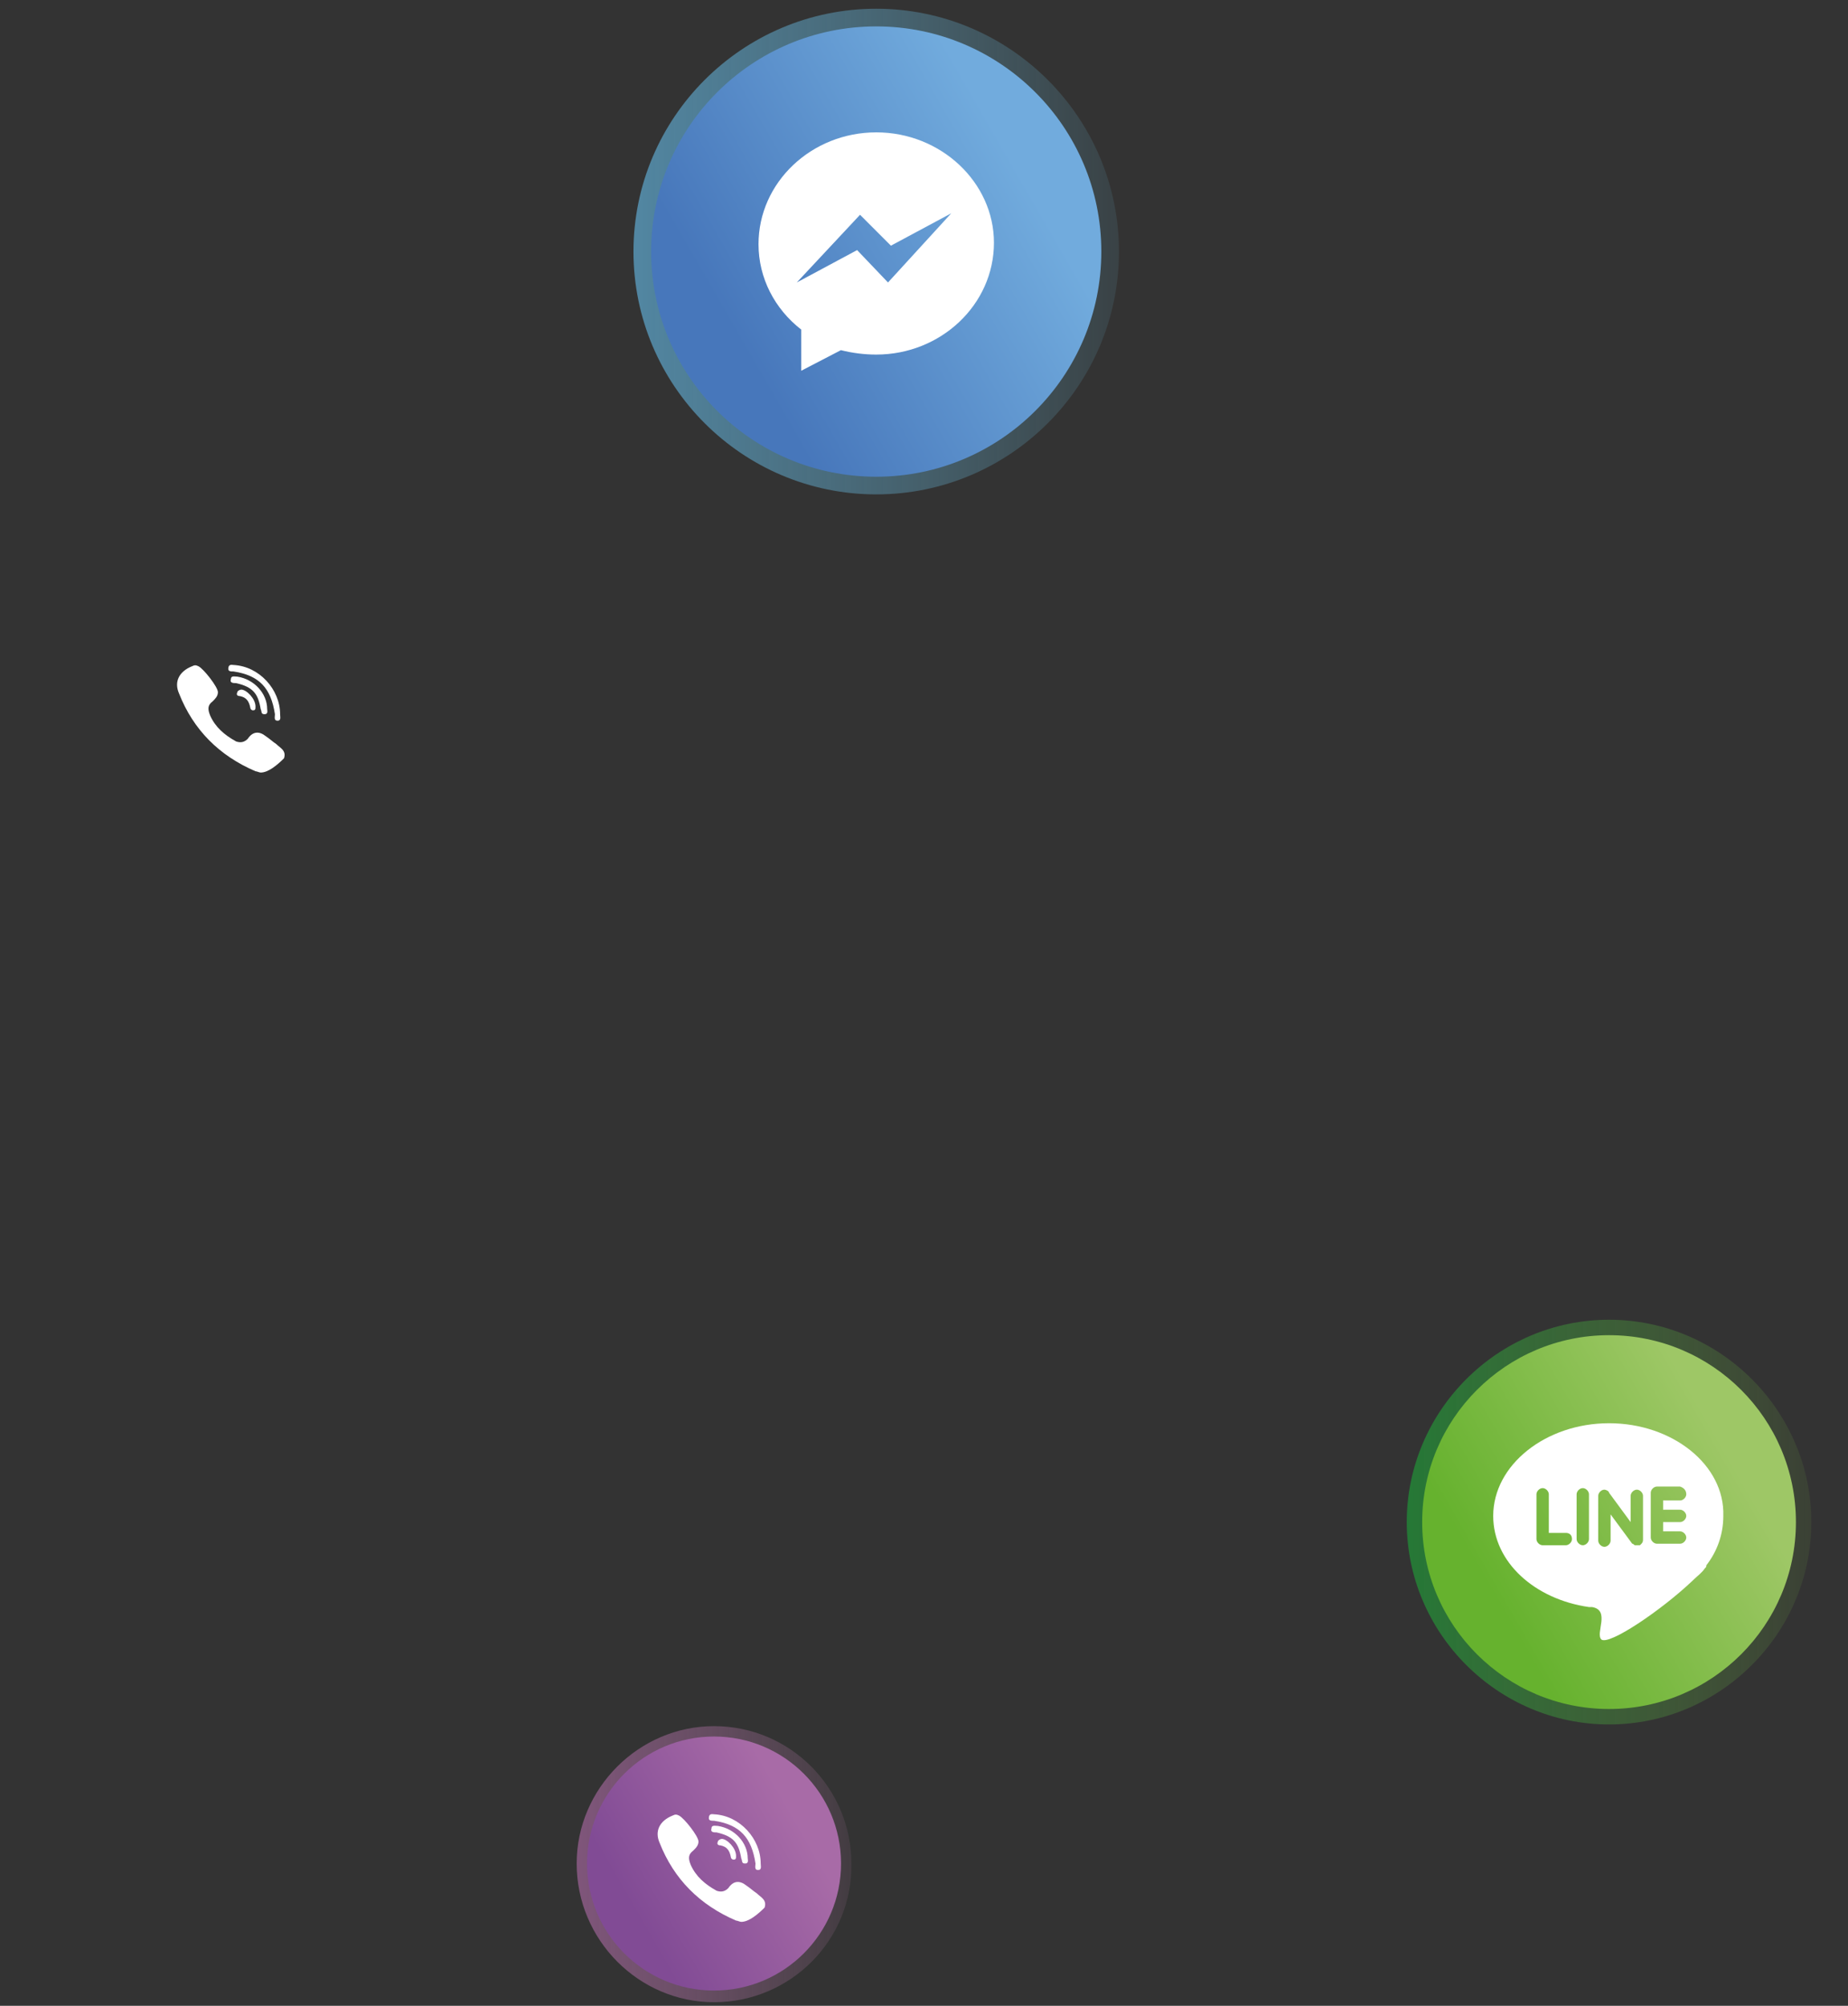 <svg width="423" height="459" xmlns="http://www.w3.org/2000/svg">
 <rect width="100%" height="100%" fill="#333333" stroke="none"/>
 <defs>
  <linearGradient id="paint0_linear" x1="0" y1="0.5" x2="1.004" y2="0.5">
   <stop stop-color="#B26CAA" stop-opacity="0.6"/>
   <stop offset="1" stop-color="#CB89BB" stop-opacity="0.1"/>
  </linearGradient>
  <linearGradient id="paint1_linear" x1="0.821" y1="0.318" x2="0.184" y2="0.686">
   <stop offset="0.001" stop-color="#A86BA7"/>
   <stop offset="1" stop-color="#814B95"/>
  </linearGradient>
  <linearGradient id="paint2_linear" x1="0" y1="0.5" x2="1.001" y2="0.5">
   <stop stop-color="#1CA638" stop-opacity="0.6"/>
   <stop offset="1" stop-color="#7DBB46" stop-opacity="0.1"/>
  </linearGradient>
  <linearGradient id="paint3_linear" x1="0.818" y1="0.317" x2="0.183" y2="0.684">
   <stop stop-color="#9EC766"/>
   <stop offset="1" stop-color="#66B22E"/>
  </linearGradient>
  <linearGradient id="paint4_linear" x1="0" y1="0.5" x2="1.001" y2="0.5">
   <stop stop-color="#66BEEC" stop-opacity="0.6"/>
   <stop offset="1" stop-color="#73CAEB" stop-opacity="0.1"/>
  </linearGradient>
  <linearGradient id="paint5_linear" x1="0.817" y1="0.318" x2="0.184" y2="0.683">
   <stop stop-color="#71ABDD"/>
   <stop offset="1" stop-color="#4777BB"/>
  </linearGradient>
 </defs>
 <g>
  <title>background</title>
  <rect x="-1" y="-1" width="425" height="461" id="canvas_background" fill="none"/>
 </g>
 <g>
  <title>Layer 1</title>
  <path d="m163.44,458.175c-17.2,0 -31.44,-14.237 -31.44,-31.736c0,-17.202 14.24,-31.439 31.44,-31.439c17.5,0 31.44,14.237 31.44,31.439c0.29,17.499 -13.94,31.736 -31.44,31.736zm0,-59.912c-15.72,0 -28.18,12.753 -28.18,28.176c0,15.72 12.76,28.177 28.18,28.177c15.72,0 28.18,-12.754 28.18,-28.177c0.29,-15.423 -12.46,-28.176 -28.18,-28.176z" fill="url(#paint0_linear)" id="svg_1"/>
  <path d="m163.44,455.506c16.05,0 29.07,-13.014 29.07,-29.067c0,-16.053 -13.02,-29.066 -29.07,-29.066c-16.05,0 -29.07,13.013 -29.07,29.066c0,16.053 13.02,29.067 29.07,29.067z" fill="url(#paint1_linear)" id="svg_2"/>
  <path d="m163.44,415.168c5.93,0.296 10.68,5.635 10.68,11.27c0,0.594 0.29,1.483 -0.6,1.483c-0.89,0 -0.59,-0.889 -0.59,-1.483c-0.89,-5.932 -3.56,-8.898 -9.49,-9.787c-0.59,0 -1.19,0 -1.19,-0.593c0,-1.187 0.89,-0.89 1.19,-0.89z" fill="white" id="svg_3"/>
  <path d="m171.15,425.251c0,0.297 0.3,1.187 -0.59,1.187c-0.89,0 -0.6,-0.593 -0.89,-1.187c-0.6,-3.559 -1.78,-5.042 -5.64,-5.932c-0.59,0 -1.48,0 -1.18,-0.889c0,-0.89 0.89,-0.593 1.48,-0.593c3.85,0.593 6.82,3.855 6.82,7.414z" fill="white" id="svg_4"/>
  <path d="m168.48,424.658c0,0.594 0,0.89 -0.59,0.89c-0.3,0 -0.6,-0.296 -0.6,-0.593c-0.29,-1.483 -0.88,-2.373 -2.37,-2.669c-0.59,0 -0.89,-0.297 -0.59,-0.89c0,-0.297 0.59,-0.593 0.89,-0.593c1.19,0 3.26,2.076 3.26,3.855z" fill="white" id="svg_5"/>
  <path d="m169.67,439.785c-0.3,0 -0.89,-0.296 -1.19,-0.296c-8.3,-3.559 -14.24,-9.491 -17.5,-17.796c-1.18,-2.669 0,-5.042 2.97,-6.228c0.59,-0.297 0.89,-0.297 1.48,0c1.19,0.593 4.45,4.745 4.45,5.932c0,0.889 -0.59,1.483 -1.19,2.076c-1.18,0.889 -1.18,1.779 -0.59,3.262c1.19,2.67 3.26,4.449 5.93,5.932c0.89,0.297 1.78,0.297 2.67,-0.593c1.19,-1.78 2.67,-1.78 4.15,-0.593c0.89,0.593 1.49,1.186 2.38,1.779c0.89,0.89 2.37,1.483 1.78,3.263c-1.49,1.483 -3.56,3.262 -5.34,3.262z" fill="white" id="svg_6"/>
  <path d="m368.31,394.61c-25.46,0 -46.31,-20.855 -46.31,-46.305c0,-25.45 20.85,-46.305 46.31,-46.305c25.45,0 46.3,20.855 46.3,46.305c0,25.45 -20.85,46.305 -46.3,46.305zm0,-87.661c-22.98,0 -41.36,18.38 -41.36,41.356c0,22.976 18.73,41.71 41.71,41.71c22.97,0 41.71,-18.734 41.71,-41.71c-0.35,-22.976 -19.09,-41.356 -42.06,-41.356z" fill="url(#paint2_linear)" id="svg_7"/>
  <path d="m368.31,391.076c23.62,0 42.77,-19.149 42.77,-42.77c0,-23.622 -19.15,-42.771 -42.77,-42.771c-23.63,0 -42.78,19.149 -42.78,42.771c0,23.621 19.15,42.77 42.78,42.77z" fill="url(#paint3_linear)" id="svg_8"/>
  <path d="m385.98,341.943c0,0.707 -0.71,1.414 -1.41,1.414l-3.89,0l0,2.121l3.89,0c0.7,0 1.41,0.707 1.41,1.414c0,0.707 -0.71,1.414 -1.41,1.414l-3.89,0l0,2.121l3.89,0c0.7,0 1.41,0.707 1.41,1.414c0,0.707 -0.71,1.414 -1.41,1.414l-5.31,0c-0.7,0 -1.41,-0.707 -1.41,-1.414l0,-10.251c0,-0.707 0.71,-1.414 1.41,-1.414l5.31,0c1.06,0.354 1.41,1.06 1.41,1.767zm-9.9,10.251c0,0.354 0,0.707 -0.35,1.061l-0.36,0.353c-0.35,0 -0.35,0 -0.7,0c-0.36,0 -0.36,0 -0.36,0c-0.35,0 -0.35,-0.353 -0.7,-0.353l-4.95,-6.716l0,6.009c0,0.707 -0.71,1.414 -1.42,1.414c-0.7,0 -1.41,-0.707 -1.41,-1.414l0,-10.251c0,-0.707 0.71,-1.414 1.41,-1.414c0.36,0 1.07,0.353 1.07,0.707l4.94,6.716l0,-6.009c0,-0.707 0.71,-1.414 1.42,-1.414c0.7,0 1.41,0.707 1.41,1.414l0,9.897zm-12.37,0c0,0.707 -0.71,1.414 -1.41,1.414c-0.71,0 -1.42,-0.707 -1.42,-1.414l0,-10.251c0,-0.707 0.71,-1.413 1.42,-1.413c0.7,0 1.41,0.706 1.41,1.413l0,10.251zm-3.89,0c0,0.707 -0.71,1.414 -1.41,1.414l-5.3,0c-0.71,0 -1.42,-0.707 -1.42,-1.414l0,-10.251c0,-0.707 0.71,-1.413 1.42,-1.413c0.7,0 1.41,0.706 1.41,1.413l0,8.837l3.89,0c0.7,0 1.41,0.354 1.41,1.414zm8.49,-26.51c-14.5,0 -26.52,9.543 -26.52,21.208c0,10.604 9.55,19.088 21.92,20.855c0.35,0 0.71,0 0.71,0c4.24,0.707 0.7,6.009 2.12,7.423c1.77,1.414 13.78,-6.716 20.85,-13.432c1.06,-1.06 2.12,-1.767 2.83,-2.828c0.35,-0.353 0.35,-0.353 0.35,-0.707c2.48,-3.181 3.89,-7.069 3.89,-11.311c0.36,-11.665 -11.66,-21.208 -26.15,-21.208z" fill="white" id="svg_9"/>
  <path d="m200.57,113.132c-30.65,0 -55.57,-24.92 -55.57,-55.566c0,-30.646 24.92,-55.566 55.57,-55.566c30.64,0 55.56,24.921 55.56,55.566c0,30.645 -24.92,55.566 -55.56,55.566zm0,-105.407c-27.28,0 -49.85,22.563 -49.85,49.841c0,27.615 22.23,49.841 49.85,49.841c27.61,0 49.84,-22.226 49.84,-49.841c0,-27.278 -22.23,-49.841 -49.84,-49.841z" fill="url(#paint4_linear)" id="svg_10"/>
  <path d="m200.57,109.091c28.45,0 51.52,-23.069 51.52,-51.525c0,-28.456 -23.07,-51.525 -51.52,-51.525c-28.46,0 -51.53,23.068 -51.53,51.525c0,28.456 23.07,51.525 51.53,51.525z" fill="url(#paint5_linear)" id="svg_11"/>
  <path d="m203.26,64.639l-7.07,-7.409l-13.81,7.409l14.48,-15.491l7.07,7.072l13.81,-7.409l-14.48,15.828zm-2.69,-34.35c-14.82,0 -26.95,11.45 -26.95,25.594c0,7.746 3.71,14.818 9.77,19.532l0,9.429l9.09,-4.715c2.7,0.674 5.39,1.01 8.09,1.01c14.81,0 26.94,-11.45 26.94,-25.594c0,-13.807 -12.13,-25.257 -26.94,-25.257z" fill="white" id="svg_12"/>
  <path d="m53.439,152.168c5.932,0.296 10.677,5.635 10.677,11.27c0,0.594 0.297,1.483 -0.593,1.483c-0.89,0 -0.593,-0.889 -0.593,-1.483c-0.89,-5.932 -3.559,-8.898 -9.491,-9.787c-0.593,0 -1.186,0 -1.186,-0.593c0,-1.187 0.89,-0.89 1.186,-0.89z" fill="white" id="svg_24"/>
  <path d="m61.151,162.251c0,0.297 0.297,1.187 -0.593,1.187c-0.89,0 -0.593,-0.593 -0.89,-1.187c-0.593,-3.559 -1.78,-5.042 -5.635,-5.932c-0.593,0 -1.483,0 -1.186,-0.889c0,-0.89 0.89,-0.593 1.483,-0.593c3.856,0.593 6.822,3.855 6.822,7.414z" fill="white" id="svg_25"/>
  <path d="m58.481,161.658c0,0.594 0,0.89 -0.593,0.89c-0.297,0 -0.593,-0.296 -0.593,-0.593c-0.297,-1.483 -0.89,-2.373 -2.373,-2.669c-0.593,0 -0.89,-0.297 -0.593,-0.89c0,-0.297 0.593,-0.593 0.89,-0.593c1.186,0 3.263,2.076 3.263,3.855z" fill="white" id="svg_26"/>
  <path d="m59.668,176.785c-0.297,0 -0.89,-0.296 -1.186,-0.296c-8.305,-3.559 -14.237,-9.491 -17.499,-17.796c-1.186,-2.669 0,-5.042 2.966,-6.228c0.593,-0.297 0.89,-0.297 1.483,0c1.186,0.593 4.449,4.745 4.449,5.932c0,0.889 -0.593,1.483 -1.186,2.076c-1.186,0.889 -1.186,1.779 -0.593,3.262c1.186,2.67 3.263,4.449 5.932,5.932c0.89,0.297 1.78,0.297 2.669,-0.593c1.186,-1.78 2.669,-1.78 4.152,-0.593c0.89,0.593 1.483,1.186 2.373,1.779c0.89,0.89 2.373,1.483 1.78,3.263c-1.483,1.483 -3.559,3.262 -5.339,3.262z" fill="white" id="svg_27"/>
 </g>
</svg>